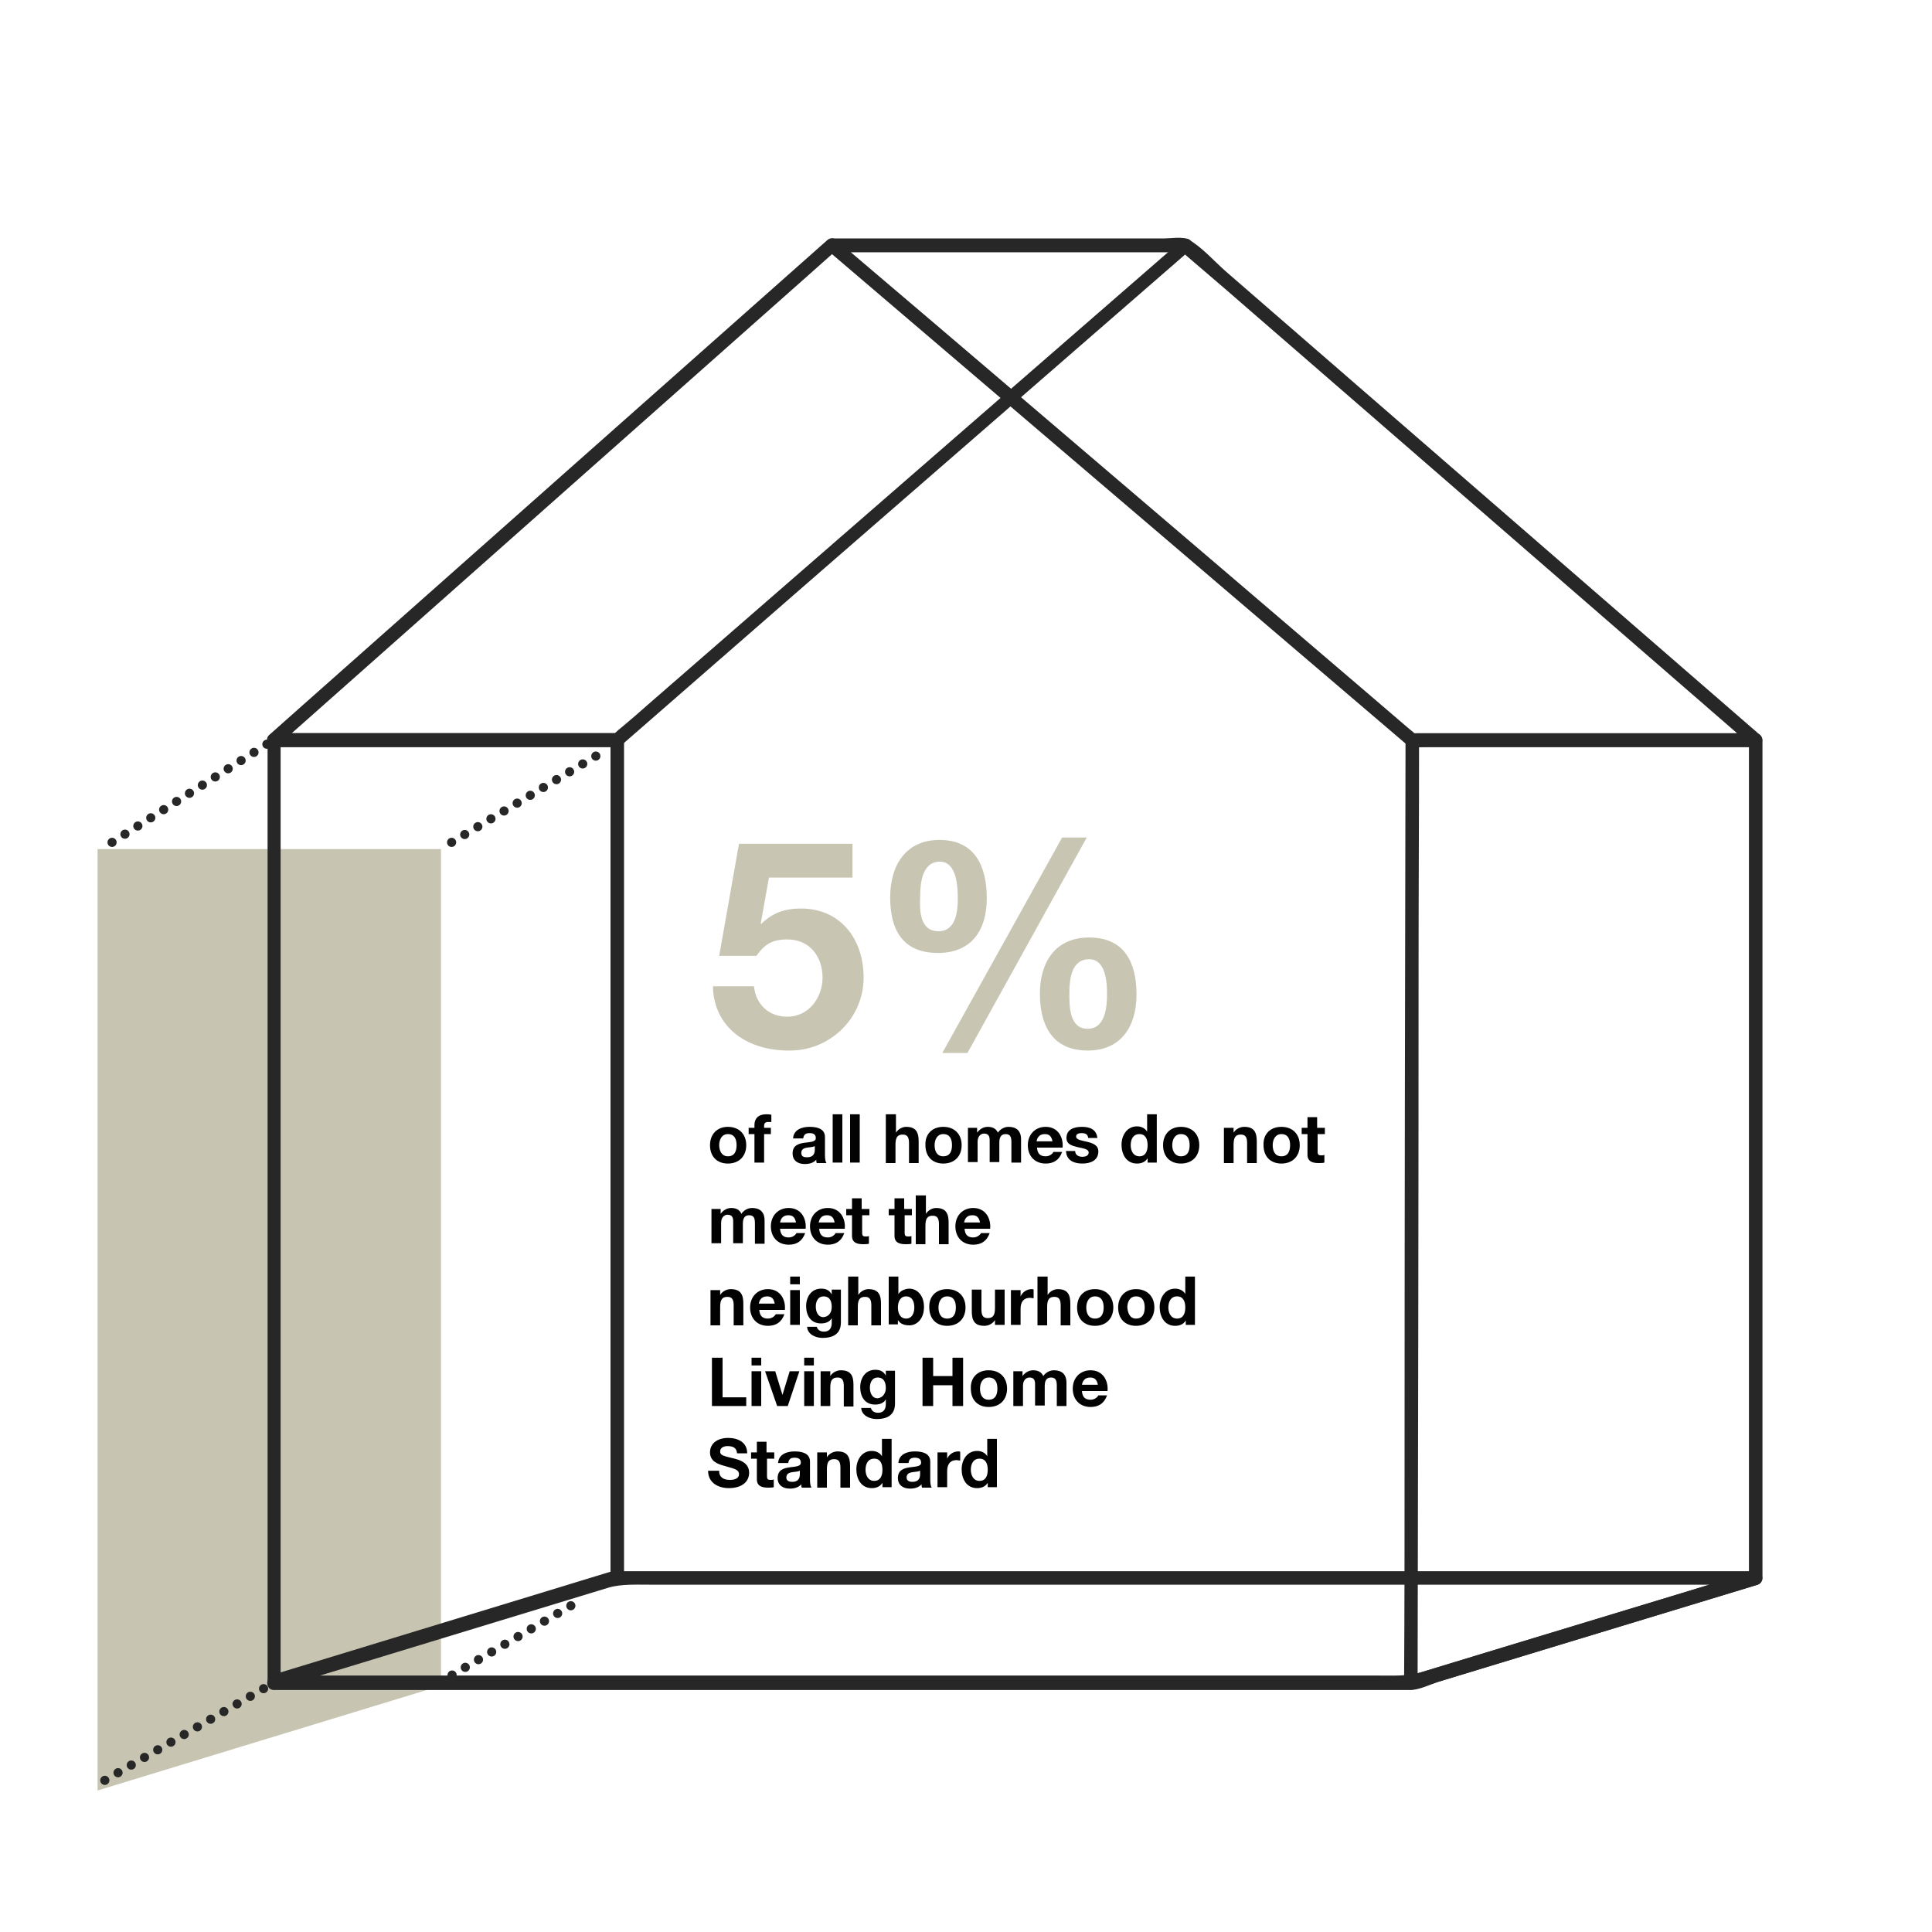 <?xml version="1.0" encoding="utf-8"?>
<!-- Generator: Adobe Illustrator 20.1.0, SVG Export Plug-In . SVG Version: 6.00 Build 0)  -->
<svg version="1.1" id="Layer_1" xmlns="http://www.w3.org/2000/svg" xmlns:xlink="http://www.w3.org/1999/xlink" x="0px" y="0px"
	 viewBox="0 0 400 400" enable-background="new 0 0 400 400" xml:space="preserve">
<polygon fill="#C7C5B1" points="91.3,349 20.2,370.7 20.2,175.8 91.3,175.8 "/>
<path fill="#282727" d="M363.1,325.3c-22.9,7-45.9,13.9-68.8,20.9c-3,0.9-5.7,0.7-9.8,0.7h-28.7H78.7h-22c0.1,0.9,0.2,1.8,0.4,2.8
	c23-7,45.9-14,68.9-21c2.7-0.8,6-0.6,9.8-0.6c9.7,0,19.4,0,29.1,0c59.1,0,118.2,0,177.2,0c7.1,0,14.3,0,21.4,0c1.8,0,1.8-2.8,0-2.8
	c-46.7,0-93.4,0-140.1,0c-26.8,0-53.5,0-80.3,0c-5,0-10.1,0-15.1,0c-1.9,0-4.2,1.2-6,1.7c-6.3,1.9-12.6,3.8-18.9,5.8
	c-15.6,4.8-31.2,9.5-46.8,14.3c-1.5,0.5-1.2,2.8,0.4,2.8h139.9h80.2h15.1c1.9,0,4.1-1.1,5.9-1.7c6.2-1.9,12.5-3.8,18.7-5.7
	c15.8-4.8,31.6-9.6,47.4-14.4C365.6,327.5,364.9,324.8,363.1,325.3"/>
<path fill="#282727" d="M363.1,325.3c-23.8,7.2-47.6,14.5-71.4,21.7c0.6,0.5,1.2,0.9,1.8,1.4c0.1-49.3,0.2-98.7,0.2-148
	c0-15.7,0.1-31.4,0.1-47.1c-0.5,0.5-0.9,0.9-1.4,1.4c23.7,0,47.4,0,71.1,0c-0.5-0.5-0.9-0.9-1.4-1.4v148.9v24.5c0,1.8,2.8,1.8,2.8,0
	V177.8v-24.5c0-0.8-0.6-1.4-1.4-1.4c-23.7,0-47.4,0-71.1,0c-0.8,0-1.4,0.6-1.4,1.4c-0.1,49.3-0.2,98.7-0.2,148
	c0,15.7,0,31.4-0.1,47.1c0,0.9,0.9,1.6,1.8,1.4c23.8-7.2,47.6-14.5,71.4-21.7C365.6,327.5,364.9,324.8,363.1,325.3"/>
<path fill="#282727" d="M127.4,325.1c-23.7,7.2-47.4,14.5-71.1,21.7c0.6,0.5,1.2,0.9,1.8,1.4c0-49.3,0-98.6,0-147.9
	c0-15.7,0-31.4,0-47c-0.5,0.5-0.9,0.9-1.4,1.4h71.1c-0.5-0.5-0.9-0.9-1.4-1.4v149.3v24c0,1.8,2.8,1.8,2.8,0V177.2v-24
	c0-0.8-0.6-1.4-1.4-1.4h-71c-0.8,0-1.4,0.6-1.4,1.4c0,49.3,0,98.6,0,147.9c0,15.7,0,31.4,0,47c0,0.9,0.9,1.6,1.8,1.4
	c23.7-7.2,47.4-14.5,71.1-21.7C129.9,327.3,129.2,324.6,127.4,325.1"/>
<path fill="#282727" d="M244.5,49.9C207.6,82,170.8,114,133.9,146.1c-1.7,1.5-3.4,3-5.1,4.4c-0.5,0.4-1,0.8-1.5,1.3
	c-0.8,0.7-0.4,0,0.5,0h-19.3H56.7c0.3,0.8,0.7,1.6,1,2.4c36.4-32.3,72.9-64.6,109.3-96.9c2.1-1.9,4.2-3.7,6.3-5.6
	c1.4-1.2-0.6-3.2-2-2C134.9,82,98.4,114.3,62,146.6c-2.1,1.9-4.2,3.7-6.3,5.6c-0.9,0.8-0.2,2.4,1,2.4h70c3.9,0-0.2,1.7,2.4-0.7
	c9.7-8.5,27.8-24.2,37.5-32.7c26.6-23.1,53.2-46.3,79.8-69.4C247.9,50.7,245.9,48.7,244.5,49.9"/>
<path fill="#282727" d="M172.4,52.2h73.1c1.8,0,1.8-2.8,0-2.8h-73.1C170.5,49.4,170.5,52.2,172.4,52.2"/>
<path fill="#282727" d="M363.5,151.8c-23.3,0-46.7,0-70,0c-1.7,0-0.5,0.1-0.3,0.3c-0.6-0.5-1.2-1-1.8-1.5c-2.8-2.4-5.6-4.8-8.4-7.2
	c-10.1-8.6-20.2-17.3-30.3-25.9c-26.5-22.6-52.9-45.2-79.4-67.7c-0.3,0.8-0.7,1.6-1,2.4h71.1c1.6,0,2.1,0.5,1-0.4
	c0.4,0.4,0.9,0.8,1.3,1.2c2.6,2.2,5.1,4.4,7.7,6.6c9.8,8.5,19.6,17,29.4,25.5c26.5,23,53.1,46.1,79.6,69.1c1.4,1.2,3.2-1,1.8-2.2
	c-36.9-32-73.5-63.8-110.4-95.8c-2.4-2.1-4.9-5-7.7-6.6c-1.3-0.7-4-0.2-5.3-0.2h-13.5h-55c-1.2,0-2,1.6-1,2.4
	c37.3,31.8,74.5,63.6,111.8,95.4c2.7,2.3,5.5,4.7,8.2,7c1,0.8,3.1,0.4,4.3,0.4c4.2,0,8.4,0,12.6,0c18.4,0,36.8,0,55.3,0
	C365.3,154.7,365.3,151.8,363.5,151.8"/>
<line fill="none" stroke="#282727" stroke-width="1.898" stroke-linecap="round" stroke-linejoin="round" stroke-miterlimit="10" stroke-dasharray="0,3.163" x1="23.2" y1="174.4" x2="55.7" y2="153.8"/>
<line fill="none" stroke="#282727" stroke-width="1.898" stroke-linecap="round" stroke-linejoin="round" stroke-miterlimit="10" stroke-dasharray="0,3.163" x1="93.5" y1="174.4" x2="125.6" y2="155.2"/>
<line fill="none" stroke="#282727" stroke-width="1.898" stroke-linecap="round" stroke-linejoin="round" stroke-miterlimit="10" stroke-dasharray="0,3.163" x1="21.7" y1="368.6" x2="54.6" y2="349.6"/>
<line fill="none" stroke="#282727" stroke-width="1.898" stroke-linecap="round" stroke-linejoin="round" stroke-miterlimit="10" stroke-dasharray="0,3.163" x1="93.6" y1="346.8" x2="120.5" y2="331.1"/>
<g enable-background="new    ">
	<path fill="#C8C5B2" d="M176.5,181.7h-17.3l-1.7,9.5l0.1,0.1c2.3-2.3,4.9-3.2,8.2-3.2c8.3,0,13,6.4,13,14.3
		c0,8.6-7.2,15.3-15.6,15.1c-8.2,0-15.4-4.5-15.6-13.3h8.5c0.4,3.8,3.1,6.3,6.9,6.3c4.4,0,7.3-3.9,7.3-8.1c0-4.4-2.7-7.9-7.3-7.9
		c-3.1,0-4.7,1-6.4,3.4h-7.7l4.1-23.2h23.5V181.7z"/>
	<path fill="#C8C5B2" d="M194.5,173.9c7.4,0,9.8,5.5,9.8,12.1c0,6.5-3.1,11.3-10.1,11.3c-7.4,0-9.9-4.9-9.9-11.5
		C184.3,179.2,187.5,173.9,194.5,173.9z M194.3,192.8c3.7,0,4-4.3,4-6.8c0-2.4-0.2-7.6-3.7-7.6c-3.8,0-4.1,4.7-4.1,7.5
		C190.4,188.4,190.4,192.8,194.3,192.8z M219.9,173.4h5.1L200.3,218h-5.2L219.9,173.4z M225.5,194.1c7.4,0,9.8,5.3,9.8,11.8
		c0,6.5-3.1,11.6-10.1,11.6c-7.4,0-9.9-5.3-9.9-11.8C215.3,199.2,218.5,194.1,225.5,194.1z M225.2,213c3.7,0,4-4.7,4-7.2
		c0-2.3-0.2-7.2-3.7-7.2c-3.8,0-4.1,4.4-4.1,7.1C221.4,208.4,221.4,213,225.2,213z"/>
</g>
<g enable-background="new    ">
	<path fill="#020203" d="M150.7,233.3c2.3,0,3.8,1.5,3.8,3.8c0,2.3-1.5,3.8-3.8,3.8c-2.3,0-3.7-1.5-3.7-3.8
		C147,234.8,148.5,233.3,150.7,233.3z M150.7,239.4c1.4,0,1.8-1.1,1.8-2.3s-0.4-2.3-1.8-2.3c-1.3,0-1.8,1.2-1.8,2.3
		S149.4,239.4,150.7,239.4z"/>
	<path fill="#020203" d="M156.2,234.8H155v-1.3h1.2v-0.6c0-1.3,0.8-2.2,2.4-2.2c0.4,0,0.7,0,1.1,0.1v1.5c-0.2,0-0.5,0-0.7,0
		c-0.5,0-0.8,0.2-0.8,0.8v0.4h1.4v1.3h-1.4v5.9h-2V234.8z"/>
	<path fill="#020203" d="M164.2,235.7c0.1-1.8,1.8-2.4,3.4-2.4c1.4,0,3.2,0.3,3.2,2.1v3.8c0,0.7,0.1,1.3,0.3,1.6h-2
		c-0.1-0.2-0.1-0.5-0.1-0.7c-0.6,0.7-1.5,0.9-2.4,0.9c-1.4,0-2.5-0.7-2.5-2.2c0-3.3,4.9-1.5,4.8-3.2c0-0.8-0.6-1-1.3-1
		c-0.8,0-1.2,0.3-1.3,1.1H164.2z M168.8,237.2c-0.3,0.3-1,0.3-1.7,0.4c-0.6,0.1-1.2,0.3-1.2,1.1s0.6,0.9,1.2,0.9
		c1.6,0,1.6-1.2,1.6-1.7V237.2z"/>
	<path fill="#020203" d="M172.4,230.7h2v10h-2V230.7z"/>
	<path fill="#020203" d="M176,230.7h2v10h-2V230.7z"/>
	<path fill="#020203" d="M183.5,230.7h2v3.8h0c0.5-0.8,1.4-1.2,2.1-1.2c2.1,0,2.6,1.2,2.6,3v4.5h-2v-4.1c0-1.2-0.3-1.8-1.3-1.8
		c-1.1,0-1.5,0.6-1.5,2.1v3.8h-2V230.7z"/>
	<path fill="#020203" d="M195.3,233.3c2.3,0,3.8,1.5,3.8,3.8c0,2.3-1.5,3.8-3.8,3.8c-2.3,0-3.7-1.5-3.7-3.8
		C191.5,234.8,193,233.3,195.3,233.3z M195.3,239.4c1.4,0,1.8-1.1,1.8-2.3s-0.4-2.3-1.8-2.3c-1.3,0-1.8,1.2-1.8,2.3
		S193.9,239.4,195.3,239.4z"/>
	<path fill="#020203" d="M200.4,233.5h1.9v1h0c0.5-0.7,1.3-1.2,2.2-1.2c0.9,0,1.7,0.3,2.1,1.2c0.4-0.6,1.2-1.2,2.2-1.2
		c1.5,0,2.6,0.7,2.6,2.6v4.8h-2v-4.1c0-1-0.1-1.8-1.2-1.8c-1.1,0-1.3,0.9-1.3,1.8v4h-2v-4.1c0-0.8,0.1-1.8-1.2-1.8
		c-0.4,0-1.3,0.3-1.3,1.7v4.2h-2V233.5z"/>
	<path fill="#020203" d="M214.7,237.6c0.1,1.3,0.7,1.8,1.8,1.8c0.8,0,1.4-0.5,1.6-0.9h1.8c-0.6,1.7-1.8,2.4-3.4,2.4
		c-2.3,0-3.7-1.6-3.7-3.8c0-2.2,1.5-3.8,3.7-3.8c2.5,0,3.7,2.1,3.5,4.3H214.7z M217.9,236.3c-0.2-1-0.6-1.5-1.6-1.5
		c-1.3,0-1.6,1-1.7,1.5H217.9z"/>
	<path fill="#020203" d="M222.6,238.3c0,0.9,0.8,1.2,1.5,1.2c0.6,0,1.3-0.2,1.3-0.9c0-0.6-0.8-0.8-2.3-1.1c-1.2-0.3-2.3-0.6-2.3-1.9
		c0-1.8,1.6-2.3,3.2-2.3c1.6,0,3,0.5,3.2,2.3h-1.9c-0.1-0.8-0.6-1-1.4-1c-0.4,0-1.1,0.1-1.1,0.7c0,0.7,1.1,0.8,2.3,1.1
		c1.2,0.3,2.3,0.7,2.3,2c0,1.9-1.7,2.5-3.3,2.5c-1.7,0-3.3-0.6-3.4-2.6H222.6z"/>
	<path fill="#020203" d="M237.6,239.8L237.6,239.8c-0.5,0.8-1.3,1.1-2.2,1.1c-2.2,0-3.2-1.9-3.2-3.9c0-1.9,1.1-3.8,3.2-3.8
		c0.9,0,1.7,0.4,2.1,1.1h0v-3.6h2v10h-1.9V239.8z M235.9,234.8c-1.3,0-1.8,1.1-1.8,2.3c0,1.1,0.5,2.3,1.8,2.3c1.3,0,1.7-1.1,1.7-2.3
		C237.6,235.9,237.2,234.8,235.9,234.8z"/>
	<path fill="#020203" d="M244.5,233.3c2.3,0,3.8,1.5,3.8,3.8c0,2.3-1.5,3.8-3.8,3.8c-2.3,0-3.7-1.5-3.7-3.8
		C240.8,234.8,242.3,233.3,244.5,233.3z M244.5,239.4c1.4,0,1.8-1.1,1.8-2.3s-0.4-2.3-1.8-2.3c-1.3,0-1.8,1.2-1.8,2.3
		S243.2,239.4,244.5,239.4z"/>
	<path fill="#020203" d="M253.5,233.5h1.9v1h0c0.5-0.8,1.4-1.2,2.2-1.2c2.1,0,2.6,1.2,2.6,3v4.5h-2v-4.1c0-1.2-0.3-1.8-1.3-1.8
		c-1.1,0-1.5,0.6-1.5,2.1v3.8h-2V233.5z"/>
	<path fill="#020203" d="M265.3,233.3c2.3,0,3.8,1.5,3.8,3.8c0,2.3-1.5,3.8-3.8,3.8c-2.3,0-3.7-1.5-3.7-3.8
		C261.5,234.8,263,233.3,265.3,233.3z M265.3,239.4c1.4,0,1.8-1.1,1.8-2.3s-0.4-2.3-1.8-2.3c-1.3,0-1.8,1.2-1.8,2.3
		S263.9,239.4,265.3,239.4z"/>
	<path fill="#020203" d="M272.8,233.5h1.5v1.3h-1.5v3.6c0,0.7,0.2,0.8,0.8,0.8c0.2,0,0.4,0,0.6-0.1v1.6c-0.3,0.1-0.8,0.1-1.2,0.1
		c-1.2,0-2.3-0.3-2.3-1.7v-4.3h-1.2v-1.3h1.2v-2.2h2V233.5z"/>
</g>
<g enable-background="new    ">
	<path fill="#020203" d="M147.3,250.3h1.9v1h0c0.5-0.7,1.3-1.2,2.2-1.2c0.9,0,1.7,0.3,2.1,1.2c0.4-0.6,1.2-1.2,2.2-1.2
		c1.5,0,2.6,0.7,2.6,2.6v4.8h-2v-4.1c0-1-0.1-1.8-1.2-1.8c-1.1,0-1.3,0.9-1.3,1.8v4h-2v-4.1c0-0.8,0.1-1.8-1.2-1.8
		c-0.4,0-1.3,0.3-1.3,1.7v4.2h-2V250.3z"/>
	<path fill="#020203" d="M161.5,254.4c0.1,1.3,0.7,1.8,1.8,1.8c0.8,0,1.4-0.5,1.6-0.9h1.8c-0.6,1.7-1.8,2.4-3.4,2.4
		c-2.3,0-3.7-1.6-3.7-3.8c0-2.2,1.5-3.8,3.7-3.8c2.5,0,3.7,2.1,3.5,4.3H161.5z M164.8,253.1c-0.2-1-0.6-1.5-1.6-1.5
		c-1.3,0-1.6,1-1.7,1.5H164.8z"/>
	<path fill="#020203" d="M169.6,254.4c0.1,1.3,0.7,1.8,1.8,1.8c0.8,0,1.4-0.5,1.6-0.9h1.8c-0.6,1.7-1.8,2.4-3.4,2.4
		c-2.3,0-3.7-1.6-3.7-3.8c0-2.2,1.5-3.8,3.7-3.8c2.5,0,3.7,2.1,3.5,4.3H169.6z M172.8,253.1c-0.2-1-0.6-1.5-1.6-1.5
		c-1.3,0-1.6,1-1.7,1.5H172.8z"/>
	<path fill="#020203" d="M178.5,250.3h1.5v1.3h-1.5v3.6c0,0.7,0.2,0.8,0.8,0.8c0.2,0,0.4,0,0.6-0.1v1.6c-0.3,0.1-0.8,0.1-1.2,0.1
		c-1.2,0-2.3-0.3-2.3-1.7v-4.3h-1.2v-1.3h1.2v-2.2h2V250.3z"/>
	<path fill="#020203" d="M187.3,250.3h1.5v1.3h-1.5v3.6c0,0.7,0.2,0.8,0.8,0.8c0.2,0,0.4,0,0.6-0.1v1.6c-0.3,0.1-0.8,0.1-1.2,0.1
		c-1.2,0-2.3-0.3-2.3-1.7v-4.3h-1.2v-1.3h1.2v-2.2h2V250.3z"/>
	<path fill="#020203" d="M189.7,247.5h2v3.8h0c0.5-0.8,1.4-1.2,2.1-1.2c2.1,0,2.6,1.2,2.6,3v4.5h-2v-4.1c0-1.2-0.3-1.8-1.3-1.8
		c-1.1,0-1.5,0.6-1.5,2.1v3.8h-2V247.5z"/>
	<path fill="#020203" d="M199.7,254.4c0.1,1.3,0.7,1.8,1.8,1.8c0.8,0,1.4-0.5,1.6-0.9h1.8c-0.6,1.7-1.8,2.4-3.4,2.4
		c-2.3,0-3.7-1.6-3.7-3.8c0-2.2,1.5-3.8,3.7-3.8c2.5,0,3.7,2.1,3.5,4.3H199.7z M202.9,253.1c-0.2-1-0.6-1.5-1.6-1.5
		c-1.3,0-1.6,1-1.7,1.5H202.9z"/>
	<path fill="#020203" d="M147.2,267.1h1.9v1h0c0.5-0.8,1.4-1.2,2.2-1.2c2.1,0,2.6,1.2,2.6,3v4.5h-2v-4.1c0-1.2-0.3-1.8-1.3-1.8
		c-1.1,0-1.5,0.6-1.5,2.1v3.8h-2V267.1z"/>
	<path fill="#020203" d="M157.2,271.2c0.1,1.3,0.7,1.8,1.8,1.8c0.8,0,1.4-0.5,1.6-0.9h1.8c-0.6,1.7-1.8,2.4-3.4,2.4
		c-2.3,0-3.7-1.6-3.7-3.8c0-2.2,1.5-3.8,3.7-3.8c2.5,0,3.7,2.1,3.5,4.3H157.2z M160.4,269.9c-0.2-1-0.6-1.5-1.6-1.5
		c-1.3,0-1.6,1-1.7,1.5H160.4z"/>
	<path fill="#020203" d="M165.6,265.9h-2v-1.6h2V265.9z M163.6,267.1h2v7.2h-2V267.1z"/>
	<path fill="#020203" d="M174.1,273.8c0,1.2-0.4,3.2-3.8,3.2c-1.4,0-3.1-0.7-3.2-2.3h2c0.2,0.7,0.8,1,1.5,1c1.1,0,1.6-0.7,1.6-1.8
		v-1h0c-0.4,0.8-1.3,1.1-2.2,1.1c-2.2,0-3.1-1.7-3.1-3.6c0-1.9,1.1-3.6,3.1-3.6c1,0,1.7,0.3,2.2,1.2h0v-1h1.9V273.8z M172.2,270.6
		c0-1.2-0.4-2.2-1.7-2.2c-1.1,0-1.6,1-1.6,2.1c0,1,0.4,2.2,1.6,2.2C171.7,272.6,172.2,271.6,172.2,270.6z"/>
	<path fill="#020203" d="M175.7,264.3h2v3.8h0c0.5-0.8,1.4-1.2,2.1-1.2c2.1,0,2.6,1.2,2.6,3v4.5h-2v-4.1c0-1.2-0.3-1.8-1.3-1.8
		c-1.1,0-1.5,0.6-1.5,2.1v3.8h-2V264.3z"/>
	<path fill="#020203" d="M184,264.3h2v3.6h0c0.5-0.7,1.4-1.1,2.3-1.1c1.4,0,3,1.2,3,3.8s-1.6,3.8-3,3.8c-1.1,0-1.9-0.3-2.4-1.1h0
		v0.9H184V264.3z M187.6,268.4c-1.2,0-1.7,1.1-1.7,2.3c0,1.2,0.5,2.3,1.7,2.3c1.2,0,1.7-1.1,1.7-2.3
		C189.3,269.4,188.8,268.4,187.6,268.4z"/>
	<path fill="#020203" d="M196.1,266.9c2.3,0,3.8,1.5,3.8,3.8c0,2.3-1.5,3.8-3.8,3.8c-2.3,0-3.7-1.5-3.7-3.8
		C192.3,268.4,193.8,266.9,196.1,266.9z M196.1,273c1.4,0,1.8-1.1,1.8-2.3c0-1.2-0.4-2.3-1.8-2.3c-1.3,0-1.8,1.2-1.8,2.3
		C194.3,271.8,194.7,273,196.1,273z"/>
	<path fill="#020203" d="M207.9,274.3H206v-1h0c-0.5,0.8-1.4,1.2-2.2,1.2c-2.1,0-2.6-1.2-2.6-3v-4.5h2v4.1c0,1.2,0.3,1.8,1.3,1.8
		c1.1,0,1.5-0.6,1.5-2.1v-3.8h2V274.3z"/>
	<path fill="#020203" d="M209.4,267.1h1.9v1.3h0c0.4-0.9,1.3-1.5,2.3-1.5c0.2,0,0.3,0,0.4,0.1v1.8c-0.2,0-0.5-0.1-0.7-0.1
		c-1.5,0-2,1-2,2.3v3.3h-2V267.1z"/>
	<path fill="#020203" d="M214.9,264.3h2v3.8h0c0.5-0.8,1.4-1.2,2.1-1.2c2.1,0,2.6,1.2,2.6,3v4.5h-2v-4.1c0-1.2-0.3-1.8-1.3-1.8
		c-1.1,0-1.5,0.6-1.5,2.1v3.8h-2V264.3z"/>
	<path fill="#020203" d="M226.7,266.9c2.3,0,3.8,1.5,3.8,3.8c0,2.3-1.5,3.8-3.8,3.8c-2.3,0-3.7-1.5-3.7-3.8
		C223,268.4,224.4,266.9,226.7,266.9z M226.7,273c1.4,0,1.8-1.1,1.8-2.3c0-1.2-0.4-2.3-1.8-2.3c-1.3,0-1.8,1.2-1.8,2.3
		C224.9,271.8,225.3,273,226.7,273z"/>
	<path fill="#020203" d="M235.2,266.9c2.3,0,3.8,1.5,3.8,3.8c0,2.3-1.5,3.8-3.8,3.8c-2.3,0-3.7-1.5-3.7-3.8
		C231.5,268.4,233,266.9,235.2,266.9z M235.2,273c1.4,0,1.8-1.1,1.8-2.3c0-1.2-0.4-2.3-1.8-2.3c-1.3,0-1.8,1.2-1.8,2.3
		C233.5,271.8,233.9,273,235.2,273z"/>
	<path fill="#020203" d="M245.5,273.4L245.5,273.4c-0.5,0.8-1.3,1.1-2.2,1.1c-2.2,0-3.2-1.9-3.2-3.9c0-1.9,1.1-3.8,3.2-3.8
		c0.9,0,1.7,0.4,2.1,1.1h0v-3.6h2v10h-1.9V273.4z M243.7,268.4c-1.3,0-1.8,1.1-1.8,2.3c0,1.1,0.5,2.3,1.8,2.3c1.3,0,1.7-1.1,1.7-2.3
		C245.4,269.5,245,268.4,243.7,268.4z"/>
	<path fill="#020203" d="M147.4,281.1h2.2v8.2h4.9v1.8h-7.1V281.1z"/>
	<path fill="#020203" d="M157.6,282.7h-2v-1.6h2V282.7z M155.6,283.9h2v7.2h-2V283.9z"/>
	<path fill="#020203" d="M163.1,291.1h-2.2l-2.5-7.2h2.1l1.5,4.9h0l1.5-4.9h2L163.1,291.1z"/>
	<path fill="#020203" d="M168.5,282.7h-2v-1.6h2V282.7z M166.5,283.9h2v7.2h-2V283.9z"/>
	<path fill="#020203" d="M170,283.9h1.9v1h0c0.5-0.8,1.4-1.2,2.2-1.2c2.1,0,2.6,1.2,2.6,3v4.5h-2V287c0-1.2-0.3-1.8-1.3-1.8
		c-1.1,0-1.5,0.6-1.5,2.1v3.8h-2V283.9z"/>
	<path fill="#020203" d="M185.3,290.6c0,1.2-0.4,3.2-3.8,3.2c-1.4,0-3.1-0.7-3.2-2.3h2c0.2,0.7,0.8,1,1.5,1c1.1,0,1.6-0.7,1.6-1.8
		v-1h0c-0.4,0.8-1.3,1.1-2.2,1.1c-2.2,0-3.1-1.7-3.1-3.6c0-1.9,1.1-3.6,3.1-3.6c1,0,1.7,0.3,2.2,1.2h0v-1h1.9V290.6z M183.4,287.4
		c0-1.2-0.4-2.2-1.7-2.2c-1.1,0-1.6,1-1.6,2.1c0,1,0.4,2.2,1.6,2.2C182.8,289.4,183.4,288.4,183.4,287.4z"/>
	<path fill="#020203" d="M191,281.1h2.2v3.8h4v-3.8h2.2v10h-2.2v-4.3h-4v4.3H191V281.1z"/>
	<path fill="#020203" d="M204.7,283.7c2.3,0,3.8,1.5,3.8,3.8c0,2.3-1.5,3.8-3.8,3.8c-2.3,0-3.7-1.5-3.7-3.8
		C200.9,285.2,202.4,283.7,204.7,283.7z M204.7,289.8c1.4,0,1.8-1.1,1.8-2.3c0-1.2-0.4-2.3-1.8-2.3c-1.3,0-1.8,1.2-1.8,2.3
		C202.9,288.6,203.3,289.8,204.7,289.8z"/>
	<path fill="#020203" d="M209.8,283.9h1.9v1h0c0.5-0.7,1.3-1.2,2.2-1.2c0.9,0,1.7,0.3,2.1,1.2c0.4-0.6,1.2-1.2,2.2-1.2
		c1.5,0,2.6,0.7,2.6,2.6v4.8h-2V287c0-1-0.1-1.8-1.2-1.8c-1.1,0-1.3,0.9-1.3,1.8v4h-2V287c0-0.8,0.1-1.8-1.2-1.8
		c-0.4,0-1.3,0.3-1.3,1.7v4.2h-2V283.9z"/>
	<path fill="#020203" d="M224,288c0.1,1.3,0.7,1.8,1.8,1.8c0.8,0,1.4-0.5,1.6-0.9h1.8c-0.6,1.7-1.8,2.4-3.4,2.4
		c-2.3,0-3.7-1.6-3.7-3.8c0-2.2,1.5-3.8,3.7-3.8c2.5,0,3.7,2.1,3.5,4.3H224z M227.3,286.7c-0.2-1-0.6-1.5-1.6-1.5
		c-1.3,0-1.6,1-1.7,1.5H227.3z"/>
	<path fill="#020203" d="M148.9,304.6c0,1.3,1,1.8,2.2,1.8c0.8,0,1.9-0.2,1.9-1.2c0-1.1-1.5-1.2-3-1.7c-1.5-0.4-3-1-3-2.8
		c0-2.1,1.9-3,3.7-3c2.1,0,4,0.9,4,3.2h-2.1c-0.1-1.2-0.9-1.5-2-1.5c-0.7,0-1.5,0.3-1.5,1.1c0,0.8,0.5,0.9,3,1.5
		c0.7,0.2,3,0.7,3,2.9c0,1.8-1.4,3.2-4.2,3.2c-2.2,0-4.3-1.1-4.3-3.6H148.9z"/>
	<path fill="#020203" d="M158.8,300.7h1.5v1.3h-1.5v3.6c0,0.7,0.2,0.8,0.8,0.8c0.2,0,0.4,0,0.6-0.1v1.6c-0.3,0.1-0.8,0.1-1.2,0.1
		c-1.2,0-2.3-0.3-2.3-1.7V302h-1.2v-1.3h1.2v-2.2h2V300.7z"/>
	<path fill="#020203" d="M161.1,302.9c0.1-1.8,1.8-2.4,3.4-2.4c1.4,0,3.2,0.3,3.2,2.1v3.8c0,0.7,0.1,1.3,0.3,1.6h-2
		c-0.1-0.2-0.1-0.5-0.1-0.7c-0.6,0.7-1.5,0.9-2.4,0.9c-1.4,0-2.5-0.7-2.5-2.2c0-3.3,4.9-1.5,4.8-3.2c0-0.8-0.6-1-1.3-1
		c-0.8,0-1.2,0.3-1.3,1.1H161.1z M165.7,304.4c-0.3,0.3-1,0.3-1.7,0.4c-0.6,0.1-1.2,0.3-1.2,1.1c0,0.7,0.6,0.9,1.2,0.9
		c1.6,0,1.6-1.2,1.6-1.7V304.4z"/>
	<path fill="#020203" d="M169.3,300.7h1.9v1h0c0.5-0.8,1.4-1.2,2.2-1.2c2.1,0,2.6,1.2,2.6,3v4.5h-2v-4.1c0-1.2-0.3-1.8-1.3-1.8
		c-1.1,0-1.5,0.6-1.5,2.1v3.8h-2V300.7z"/>
	<path fill="#020203" d="M182.7,307L182.7,307c-0.5,0.8-1.3,1.1-2.2,1.1c-2.2,0-3.2-1.9-3.2-3.9c0-1.9,1.1-3.8,3.2-3.8
		c0.9,0,1.7,0.4,2.1,1.1h0v-3.6h2v10h-1.9V307z M181,302c-1.3,0-1.8,1.1-1.8,2.3c0,1.1,0.5,2.3,1.8,2.3c1.3,0,1.7-1.1,1.7-2.3
		C182.7,303.1,182.3,302,181,302z"/>
	<path fill="#020203" d="M186,302.9c0.1-1.8,1.8-2.4,3.4-2.4c1.4,0,3.2,0.3,3.2,2.1v3.8c0,0.7,0.1,1.3,0.3,1.6h-2
		c-0.1-0.2-0.1-0.5-0.1-0.7c-0.6,0.7-1.5,0.9-2.4,0.9c-1.4,0-2.5-0.7-2.5-2.2c0-3.3,4.9-1.5,4.8-3.2c0-0.8-0.6-1-1.3-1
		c-0.8,0-1.2,0.3-1.3,1.1H186z M190.6,304.4c-0.3,0.3-1,0.3-1.7,0.4c-0.6,0.1-1.2,0.3-1.2,1.1c0,0.7,0.6,0.9,1.2,0.9
		c1.6,0,1.6-1.2,1.6-1.7V304.4z"/>
	<path fill="#020203" d="M194.2,300.7h1.9v1.3h0c0.4-0.9,1.3-1.5,2.3-1.5c0.2,0,0.3,0,0.4,0.1v1.8c-0.2,0-0.5-0.1-0.7-0.1
		c-1.5,0-2,1-2,2.3v3.3h-2V300.7z"/>
	<path fill="#020203" d="M204.5,307L204.5,307c-0.5,0.8-1.3,1.1-2.2,1.1c-2.2,0-3.2-1.9-3.2-3.9c0-1.9,1.1-3.8,3.2-3.8
		c0.9,0,1.7,0.4,2.1,1.1h0v-3.6h2v10h-1.9V307z M202.8,302c-1.3,0-1.8,1.1-1.8,2.3c0,1.1,0.5,2.3,1.8,2.3c1.3,0,1.7-1.1,1.7-2.3
		C204.5,303.1,204.1,302,202.8,302z"/>
</g>
</svg>
